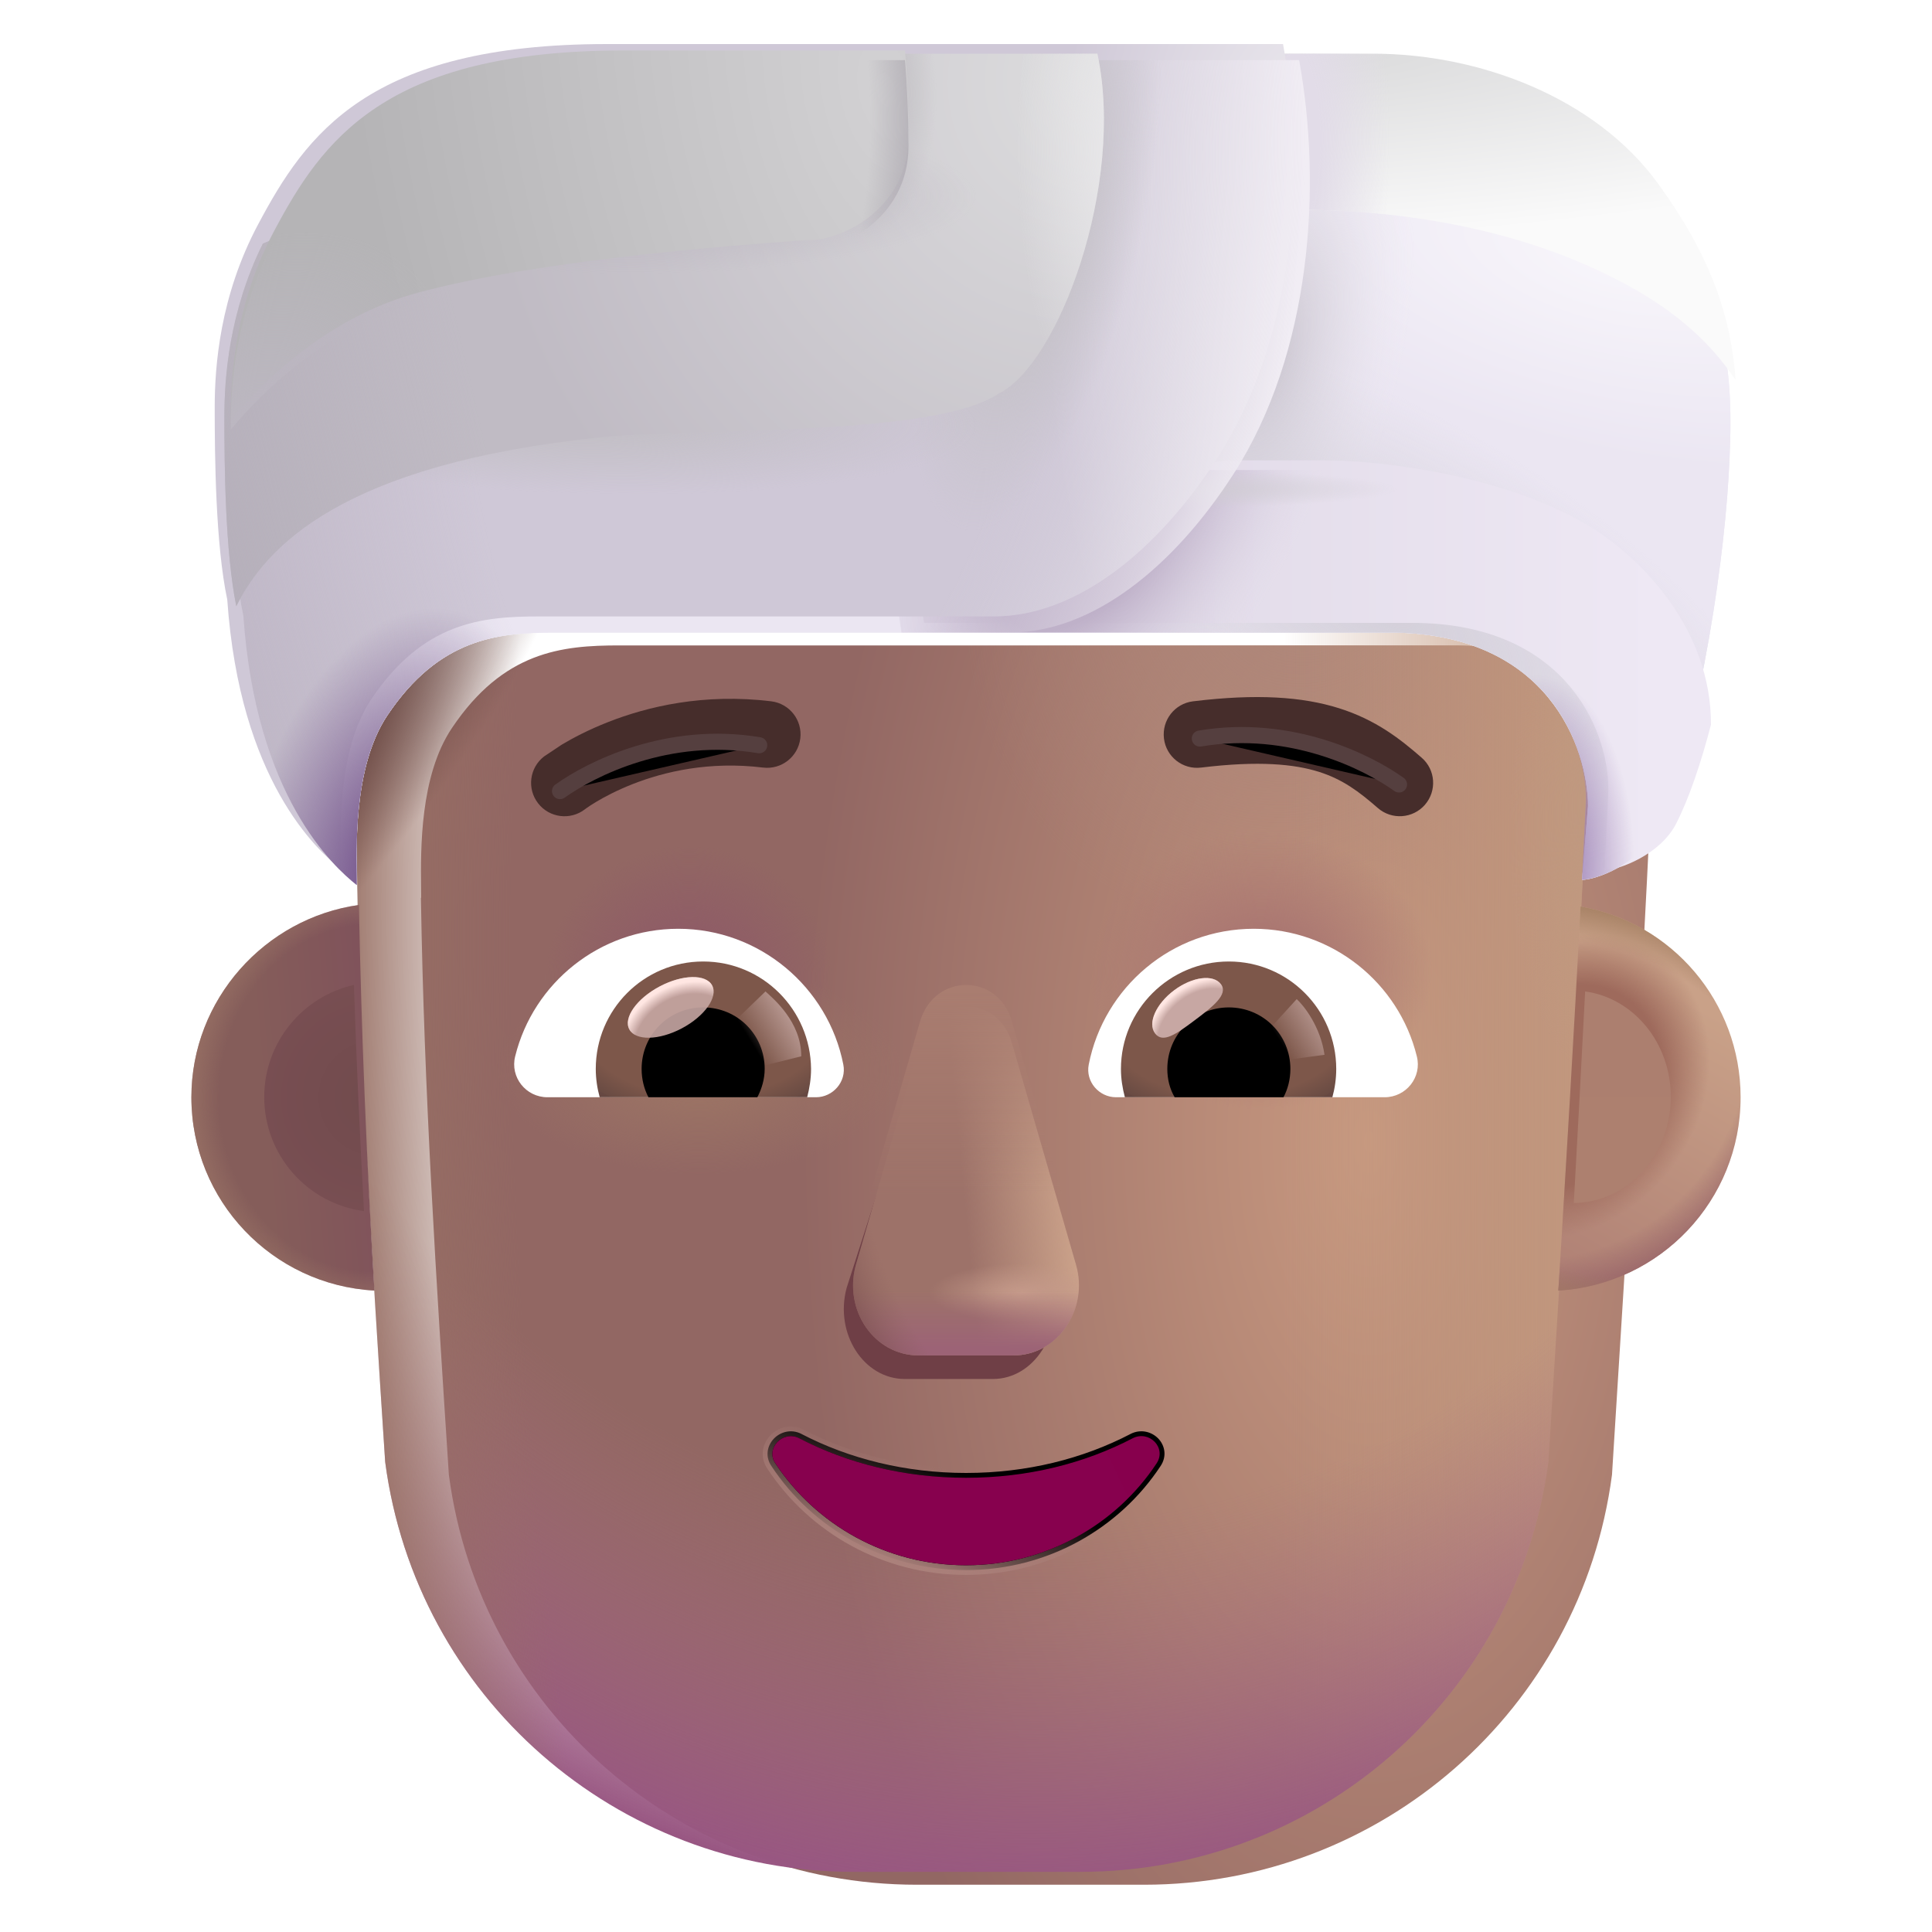 <svg viewBox="1 1 30 30" xmlns="http://www.w3.org/2000/svg">
<g filter="url(#filter0_ii_4002_3102)">
<path d="M6.536 14.739C6.537 14.74 6.54 14.743 6.54 14.743C6.54 14.694 6.54 14.638 6.539 14.577C6.532 13.986 6.519 12.85 7.016 12.107C7.818 10.911 8.727 10.822 9.618 10.822H22.577C24.777 10.822 25.505 12.253 25.636 13.199C25.478 16.575 25.267 19.939 25.055 23.316L25.031 23.701C24.55 27.349 21.443 30.066 17.765 30.066H14.236C10.558 30.066 7.451 27.349 6.97 23.701C6.773 20.691 6.584 17.73 6.536 14.739Z" fill="url(#paint0_radial_4002_3102)"/>
<path d="M6.536 14.739C6.537 14.74 6.54 14.743 6.54 14.743C6.54 14.694 6.54 14.638 6.539 14.577C6.532 13.986 6.519 12.85 7.016 12.107C7.818 10.911 8.727 10.822 9.618 10.822H22.577C24.777 10.822 25.505 12.253 25.636 13.199C25.478 16.575 25.267 19.939 25.055 23.316L25.031 23.701C24.55 27.349 21.443 30.066 17.765 30.066H14.236C10.558 30.066 7.451 27.349 6.97 23.701C6.773 20.691 6.584 17.73 6.536 14.739Z" fill="url(#paint1_radial_4002_3102)"/>
</g>
<path d="M25.592 14.329L25.565 14.661C25.569 14.661 25.572 14.661 25.576 14.661C25.429 17.547 25.248 20.427 25.067 23.316L25.043 23.701C24.562 27.349 21.455 30.066 17.776 30.066H14.248C10.57 30.066 7.463 27.349 6.981 23.701C6.77 20.477 6.568 17.308 6.539 14.099C6.552 13.489 6.632 12.68 7.016 12.107C7.818 10.911 8.727 10.822 9.618 10.822H22.577C24.83 10.822 25.539 12.322 25.644 13.266C25.627 13.62 25.61 13.975 25.592 14.329Z" fill="url(#paint2_linear_4002_3102)"/>
<path d="M25.592 14.329L25.565 14.661C25.569 14.661 25.572 14.661 25.576 14.661C25.429 17.547 25.248 20.427 25.067 23.316L25.043 23.701C24.562 27.349 21.455 30.066 17.776 30.066H14.248C10.57 30.066 7.463 27.349 6.981 23.701C6.77 20.477 6.568 17.308 6.539 14.099C6.552 13.489 6.632 12.68 7.016 12.107C7.818 10.911 8.727 10.822 9.618 10.822H22.577C24.83 10.822 25.539 12.322 25.644 13.266C25.627 13.62 25.61 13.975 25.592 14.329Z" fill="url(#paint3_radial_4002_3102)"/>
<path d="M25.592 14.329L25.565 14.661C25.569 14.661 25.572 14.661 25.576 14.661C25.429 17.547 25.248 20.427 25.067 23.316L25.043 23.701C24.562 27.349 21.455 30.066 17.776 30.066H14.248C10.57 30.066 7.463 27.349 6.981 23.701C6.77 20.477 6.568 17.308 6.539 14.099C6.552 13.489 6.632 12.68 7.016 12.107C7.818 10.911 8.727 10.822 9.618 10.822H22.577C24.83 10.822 25.539 12.322 25.644 13.266C25.627 13.62 25.61 13.975 25.592 14.329Z" fill="url(#paint4_radial_4002_3102)"/>
<path d="M25.592 14.329L25.565 14.661C25.569 14.661 25.572 14.661 25.576 14.661C25.429 17.547 25.248 20.427 25.067 23.316L25.043 23.701C24.562 27.349 21.455 30.066 17.776 30.066H14.248C10.57 30.066 7.463 27.349 6.981 23.701C6.77 20.477 6.568 17.308 6.539 14.099C6.552 13.489 6.632 12.68 7.016 12.107C7.818 10.911 8.727 10.822 9.618 10.822H22.577C24.83 10.822 25.539 12.322 25.644 13.266C25.627 13.62 25.61 13.975 25.592 14.329Z" fill="url(#paint5_radial_4002_3102)"/>
<path d="M25.592 14.329L25.565 14.661C25.569 14.661 25.572 14.661 25.576 14.661C25.429 17.547 25.248 20.427 25.067 23.316L25.043 23.701C24.562 27.349 21.455 30.066 17.776 30.066H14.248C10.57 30.066 7.463 27.349 6.981 23.701C6.77 20.477 6.568 17.308 6.539 14.099C6.552 13.489 6.632 12.68 7.016 12.107C7.818 10.911 8.727 10.822 9.618 10.822H22.577C24.83 10.822 25.539 12.322 25.644 13.266C25.627 13.62 25.61 13.975 25.592 14.329Z" fill="url(#paint6_radial_4002_3102)"/>
<path d="M25.592 14.329L25.565 14.661C25.569 14.661 25.572 14.661 25.576 14.661C25.429 17.547 25.248 20.427 25.067 23.316L25.043 23.701C24.562 27.349 21.455 30.066 17.776 30.066H14.248C10.57 30.066 7.463 27.349 6.981 23.701C6.77 20.477 6.568 17.308 6.539 14.099C6.552 13.489 6.632 12.68 7.016 12.107C7.818 10.911 8.727 10.822 9.618 10.822H22.577C24.83 10.822 25.539 12.322 25.644 13.266C25.627 13.62 25.61 13.975 25.592 14.329Z" fill="url(#paint7_radial_4002_3102)"/>
<path d="M25.592 14.329L25.565 14.661C25.569 14.661 25.572 14.661 25.576 14.661C25.429 17.547 25.248 20.427 25.067 23.316L25.043 23.701C24.562 27.349 21.455 30.066 17.776 30.066H14.248C10.57 30.066 7.463 27.349 6.981 23.701C6.77 20.477 6.568 17.308 6.539 14.099C6.552 13.489 6.632 12.68 7.016 12.107C7.818 10.911 8.727 10.822 9.618 10.822H22.577C24.83 10.822 25.539 12.322 25.644 13.266C25.627 13.62 25.61 13.975 25.592 14.329Z" fill="url(#paint8_radial_4002_3102)"/>
<path d="M25.592 14.329L25.565 14.661C25.569 14.661 25.572 14.661 25.576 14.661C25.429 17.547 25.248 20.427 25.067 23.316L25.043 23.701C24.562 27.349 21.455 30.066 17.776 30.066H14.248C10.57 30.066 7.463 27.349 6.981 23.701C6.77 20.477 6.568 17.308 6.539 14.099C6.552 13.489 6.632 12.68 7.016 12.107C7.818 10.911 8.727 10.822 9.618 10.822H22.577C24.83 10.822 25.539 12.322 25.644 13.266C25.627 13.62 25.61 13.975 25.592 14.329Z" fill="url(#paint9_radial_4002_3102)"/>
<g filter="url(#filter1_f_4002_3102)">
<path d="M15.25 17.564L14.146 21C13.957 21.706 14.41 22.413 15.051 22.413H16.418C17.059 22.413 17.512 21.695 17.323 21L16.399 17.564C16.201 16.803 15.457 16.803 15.25 17.564Z" fill="#6F3F46"/>
</g>
<g filter="url(#filter2_f_4002_3102)">
<path d="M15.285 17.198L14.292 20.634C14.09 21.34 14.576 22.047 15.265 22.047H16.735C17.424 22.047 17.91 21.33 17.708 20.634L16.714 17.198C16.502 16.437 15.508 16.437 15.285 17.198Z" fill="#9D7269"/>
<path d="M15.285 17.198L14.292 20.634C14.09 21.34 14.576 22.047 15.265 22.047H16.735C17.424 22.047 17.91 21.33 17.708 20.634L16.714 17.198C16.502 16.437 15.508 16.437 15.285 17.198Z" fill="url(#paint10_linear_4002_3102)"/>
<path d="M15.285 17.198L14.292 20.634C14.09 21.34 14.576 22.047 15.265 22.047H16.735C17.424 22.047 17.91 21.33 17.708 20.634L16.714 17.198C16.502 16.437 15.508 16.437 15.285 17.198Z" fill="url(#paint11_radial_4002_3102)"/>
<path d="M15.285 17.198L14.292 20.634C14.09 21.34 14.576 22.047 15.265 22.047H16.735C17.424 22.047 17.91 21.33 17.708 20.634L16.714 17.198C16.502 16.437 15.508 16.437 15.285 17.198Z" fill="url(#paint12_linear_4002_3102)"/>
<path d="M15.285 17.198L14.292 20.634C14.09 21.34 14.576 22.047 15.265 22.047H16.735C17.424 22.047 17.91 21.33 17.708 20.634L16.714 17.198C16.502 16.437 15.508 16.437 15.285 17.198Z" fill="url(#paint13_radial_4002_3102)"/>
</g>
<g filter="url(#filter3_f_4002_3102)">
<path d="M15.285 16.865L14.292 20.3C14.09 21.007 14.576 21.714 15.265 21.714H16.735C17.424 21.714 17.91 20.996 17.708 20.3L16.714 16.865C16.502 16.104 15.508 16.104 15.285 16.865Z" fill="url(#paint14_linear_4002_3102)"/>
</g>
<g filter="url(#filter4_f_4002_3102)">
<path d="M13.446 23.267L13.446 23.267L13.445 23.266C13.284 23.184 13.116 23.235 13.015 23.341C12.915 23.447 12.876 23.616 12.979 23.766C13.618 24.734 14.732 25.38 16 25.38C17.268 25.38 18.382 24.734 19.021 23.765C19.124 23.612 19.087 23.443 18.985 23.337C18.883 23.232 18.715 23.185 18.555 23.266L18.555 23.266L18.554 23.267C17.816 23.651 16.946 23.872 16 23.872C15.063 23.872 14.184 23.651 13.446 23.267Z" stroke="url(#paint15_linear_4002_3102)" stroke-width="0.15"/>
</g>
<path d="M16 23.947C15.052 23.947 14.16 23.724 13.411 23.333C13.155 23.203 12.88 23.491 13.041 23.724C13.667 24.672 14.758 25.305 16 25.305C17.242 25.305 18.333 24.672 18.959 23.724C19.12 23.482 18.845 23.203 18.589 23.333C17.84 23.724 16.958 23.947 16 23.947Z" fill="url(#paint16_radial_4002_3102)"/>
<g filter="url(#filter5_i_4002_3102)">
<path d="M22.976 12.966C22.648 12.68 22.268 12.378 21.691 12.197C21.122 12.018 20.41 11.97 19.425 12.09C19.141 12.125 18.939 12.383 18.974 12.668C19.008 12.952 19.267 13.154 19.551 13.119C20.45 13.009 21.001 13.066 21.38 13.185C21.75 13.302 22.001 13.491 22.295 13.747C22.511 13.935 22.838 13.912 23.026 13.697C23.214 13.481 23.192 13.153 22.976 12.966Z" fill="#462D2B"/>
</g>
<g filter="url(#filter6_i_4002_3102)">
<path d="M9.626 12.761C9.794 12.661 10.037 12.532 10.343 12.412C10.955 12.171 11.829 11.962 12.876 12.09C13.16 12.125 13.362 12.383 13.327 12.667C13.292 12.951 13.034 13.153 12.75 13.119C11.912 13.016 11.213 13.183 10.722 13.376C10.477 13.473 10.285 13.575 10.158 13.651C10.095 13.689 10.047 13.72 10.018 13.741C10.003 13.751 9.993 13.758 9.987 13.763L9.982 13.767C9.756 13.941 9.431 13.9 9.256 13.674C9.08 13.448 9.121 13.123 9.347 12.947L9.626 12.761Z" fill="#462D2B"/>
</g>
<path d="M20.468 15.422C21.689 15.422 22.72 16.264 23 17.401C23.084 17.727 22.833 18.038 22.5 18.038H18.33C18.065 18.038 17.853 17.795 17.906 17.53C18.141 16.332 19.195 15.422 20.468 15.422Z" fill="white"/>
<path d="M20.081 15.93C21.006 15.93 21.749 16.681 21.749 17.598C21.749 17.75 21.727 17.901 21.689 18.038H18.467C18.429 17.894 18.406 17.75 18.406 17.598C18.406 16.681 19.157 15.93 20.081 15.93Z" fill="url(#paint17_radial_4002_3102)"/>
<path d="M19.126 17.598C19.126 17.067 19.551 16.643 20.081 16.643C20.612 16.643 21.037 17.067 21.037 17.598C21.037 17.757 20.999 17.909 20.93 18.038H19.24C19.164 17.909 19.126 17.757 19.126 17.598Z" fill="black"/>
<g filter="url(#filter7_f_4002_3102)">
<path d="M19.959 16.283C20.078 16.442 19.829 16.635 19.547 16.846C19.265 17.058 19.055 17.206 18.936 17.047C18.817 16.888 18.95 16.588 19.232 16.377C19.515 16.166 19.84 16.124 19.959 16.283Z" fill="#C7A7A3"/>
<path d="M19.959 16.283C20.078 16.442 19.829 16.635 19.547 16.846C19.265 17.058 19.055 17.206 18.936 17.047C18.817 16.888 18.95 16.588 19.232 16.377C19.515 16.166 19.84 16.124 19.959 16.283Z" fill="url(#paint18_radial_4002_3102)"/>
</g>
<g filter="url(#filter8_f_4002_3102)">
<path d="M21.567 17.379C21.505 16.947 21.253 16.622 21.135 16.514L20.649 17.047L20.868 17.473L21.567 17.379Z" fill="url(#paint19_linear_4002_3102)"/>
</g>
<path d="M11.532 15.422C10.312 15.422 9.281 16.264 9 17.401C8.917 17.727 9.167 18.038 9.5 18.038H13.67C13.935 18.038 14.148 17.795 14.095 17.53C13.86 16.332 12.798 15.422 11.532 15.422Z" fill="white"/>
<path d="M11.919 15.93C10.994 15.93 10.251 16.68 10.251 17.598C10.251 17.749 10.274 17.901 10.312 18.038H13.534C13.571 17.893 13.594 17.749 13.594 17.598C13.587 16.68 12.844 15.93 11.919 15.93Z" fill="url(#paint20_radial_4002_3102)"/>
<path d="M12.874 17.598C12.874 17.067 12.449 16.643 11.918 16.643C11.388 16.643 10.963 17.067 10.963 17.598C10.963 17.757 11.001 17.909 11.069 18.038H12.76C12.828 17.909 12.874 17.757 12.874 17.598Z" fill="black"/>
<g filter="url(#filter9_f_4002_3102)">
<path d="M13.442 17.402C13.442 16.863 13.004 16.504 12.886 16.395L12.347 16.916L12.678 17.592L13.442 17.402Z" fill="url(#paint21_linear_4002_3102)"/>
</g>
<g filter="url(#filter10_f_4002_3102)">
<ellipse cx="11.415" cy="16.643" rx="0.728" ry="0.368" transform="rotate(-27.914 11.415 16.643)" fill="#C7A7A3" fill-opacity="0.9"/>
<ellipse cx="11.415" cy="16.643" rx="0.728" ry="0.368" transform="rotate(-27.914 11.415 16.643)" fill="url(#paint22_radial_4002_3102)"/>
</g>
<path d="M25.198 21.04C25.321 19.051 25.439 17.065 25.543 15.076C26.955 15.323 28.028 16.555 28.028 18.038C28.028 19.639 26.776 20.948 25.198 21.04Z" fill="url(#paint23_linear_4002_3102)"/>
<path d="M25.198 21.04C25.321 19.051 25.439 17.065 25.543 15.076C26.955 15.323 28.028 16.555 28.028 18.038C28.028 19.639 26.776 20.948 25.198 21.04Z" fill="url(#paint24_radial_4002_3102)"/>
<path d="M25.198 21.04C25.321 19.051 25.439 17.065 25.543 15.076C26.955 15.323 28.028 16.555 28.028 18.038C28.028 19.639 26.776 20.948 25.198 21.04Z" fill="url(#paint25_radial_4002_3102)"/>
<path d="M25.198 21.04C25.321 19.051 25.439 17.065 25.543 15.076C26.955 15.323 28.028 16.555 28.028 18.038C28.028 19.639 26.776 20.948 25.198 21.04Z" fill="url(#paint26_radial_4002_3102)"/>
<path d="M6.573 15.052C5.113 15.257 3.972 16.521 3.972 18.038C3.972 19.643 5.23 20.955 6.814 21.04C6.694 19.044 6.612 17.049 6.573 15.052Z" fill="url(#paint27_linear_4002_3102)"/>
<path d="M6.573 15.052C5.113 15.257 3.972 16.521 3.972 18.038C3.972 19.643 5.23 20.955 6.814 21.04C6.694 19.044 6.612 17.049 6.573 15.052Z" fill="url(#paint28_radial_4002_3102)"/>
<g filter="url(#filter11_f_4002_3102)">
<path d="M6.496 16.294C5.699 16.473 5.103 17.185 5.103 18.036C5.103 18.942 5.778 19.691 6.652 19.806C6.588 18.635 6.533 17.466 6.496 16.294Z" fill="url(#paint29_radial_4002_3102)"/>
</g>
<g filter="url(#filter12_f_4002_3102)">
<path d="M25.438 19.68C25.499 18.585 25.558 17.49 25.614 16.395C26.363 16.497 26.944 17.191 26.944 18.031C26.944 18.937 26.271 19.672 25.438 19.68Z" fill="url(#paint30_linear_4002_3102)"/>
</g>
<g filter="url(#filter13_f_4002_3102)">
<path d="M9.696 13.284C10.177 12.94 11.374 12.334 12.789 12.572" stroke="#553F3F" stroke-width="0.25" stroke-linecap="round"/>
</g>
<g filter="url(#filter14_f_4002_3102)">
<path d="M22.724 13.181C22.244 12.836 21.047 12.23 19.631 12.468" stroke="#553F3F" stroke-width="0.25" stroke-linecap="round"/>
</g>
<path d="M4.779 10.562C4.973 13.369 6.176 14.453 6.54 14.743C6.54 14.228 6.467 12.928 7.016 12.107C7.818 10.911 8.727 10.822 9.618 10.822H22.577C25.042 10.822 25.658 12.618 25.658 13.516L25.566 14.662C25.782 14.662 26.432 14.425 26.68 13.934C27.331 12.649 27.749 9.97 27.841 8.406C27.934 6.843 27.872 5.643 26.649 3.955C25.671 2.605 23.855 1.934 22.229 1.934H10.678C6.967 1.934 6 3.341 5.258 4.734C4.664 5.849 4.584 6.935 4.584 7.578C4.584 8.337 4.597 9.706 4.779 10.562Z" fill="url(#paint31_radial_4002_3102)"/>
<path d="M4.779 10.562C4.973 13.369 6.176 14.453 6.54 14.743C6.54 14.228 6.467 12.928 7.016 12.107C7.818 10.911 8.727 10.822 9.618 10.822H22.577C25.042 10.822 25.658 12.618 25.658 13.516L25.566 14.662C25.782 14.662 26.432 14.425 26.68 13.934C27.331 12.649 27.749 9.97 27.841 8.406C27.934 6.843 27.872 5.643 26.649 3.955C25.671 2.605 23.855 1.934 22.229 1.934H10.678C6.967 1.934 6 3.341 5.258 4.734C4.664 5.849 4.584 6.935 4.584 7.578C4.584 8.337 4.597 9.706 4.779 10.562Z" fill="url(#paint32_radial_4002_3102)"/>
<path d="M4.779 10.562C4.973 13.369 6.176 14.453 6.54 14.743C6.54 14.228 6.467 12.928 7.016 12.107C7.818 10.911 8.727 10.822 9.618 10.822H22.577C25.042 10.822 25.658 12.618 25.658 13.516L25.566 14.662C25.782 14.662 26.432 14.425 26.68 13.934C27.331 12.649 27.749 9.97 27.841 8.406C27.934 6.843 27.872 5.643 26.649 3.955C25.671 2.605 23.855 1.934 22.229 1.934H10.678C6.967 1.934 6 3.341 5.258 4.734C4.664 5.849 4.584 6.935 4.584 7.578C4.584 8.337 4.597 9.706 4.779 10.562Z" fill="url(#paint33_radial_4002_3102)"/>
<path d="M4.779 10.562C4.973 13.369 6.176 14.453 6.54 14.743C6.54 14.228 6.467 12.928 7.016 12.107C7.818 10.911 8.727 10.822 9.618 10.822H22.577C25.042 10.822 25.658 12.618 25.658 13.516L25.566 14.662C25.782 14.662 26.432 14.425 26.68 13.934C27.331 12.649 27.749 9.97 27.841 8.406C27.934 6.843 27.872 5.643 26.649 3.955C25.671 2.605 23.855 1.934 22.229 1.934H10.678C6.967 1.934 6 3.341 5.258 4.734C4.664 5.849 4.584 6.935 4.584 7.578C4.584 8.337 4.597 9.706 4.779 10.562Z" fill="url(#paint34_radial_4002_3102)"/>
<path d="M4.779 10.562C4.973 13.369 6.176 14.453 6.54 14.743C6.54 14.228 6.467 12.928 7.016 12.107C7.818 10.911 8.727 10.822 9.618 10.822H22.577C25.042 10.822 25.658 12.618 25.658 13.516L25.566 14.662C25.782 14.662 26.432 14.425 26.68 13.934C27.331 12.649 27.749 9.97 27.841 8.406C27.934 6.843 27.872 5.643 26.649 3.955C25.671 2.605 23.855 1.934 22.229 1.934H10.678C6.967 1.934 6 3.341 5.258 4.734C4.664 5.849 4.584 6.935 4.584 7.578C4.584 8.337 4.597 9.706 4.779 10.562Z" fill="url(#paint35_radial_4002_3102)"/>
<path d="M4.779 10.562C4.973 13.369 6.176 14.453 6.54 14.743C6.54 14.228 6.467 12.928 7.016 12.107C7.818 10.911 8.727 10.822 9.618 10.822H22.577C25.042 10.822 25.658 12.618 25.658 13.516L25.566 14.662C25.782 14.662 26.432 14.425 26.68 13.934C27.331 12.649 27.749 9.97 27.841 8.406C27.934 6.843 27.872 5.643 26.649 3.955C25.671 2.605 23.855 1.934 22.229 1.934H10.678C6.967 1.934 6 3.341 5.258 4.734C4.664 5.849 4.584 6.935 4.584 7.578C4.584 8.337 4.597 9.706 4.779 10.562Z" fill="url(#paint36_radial_4002_3102)"/>
<g filter="url(#filter15_i_4002_3102)">
<path d="M20.645 1.934L20.7 4.361C21.923 4.33 24.262 4.444 26.278 5.588C27.127 6.07 27.567 6.581 27.851 7.002C27.779 6.033 27.485 5.108 26.649 3.955C25.671 2.605 23.855 1.934 22.229 1.934H20.645Z" fill="url(#paint37_radial_4002_3102)"/>
<path d="M20.645 1.934L20.7 4.361C21.923 4.33 24.262 4.444 26.278 5.588C27.127 6.07 27.567 6.581 27.851 7.002C27.779 6.033 27.485 5.108 26.649 3.955C25.671 2.605 23.855 1.934 22.229 1.934H20.645Z" fill="url(#paint38_radial_4002_3102)"/>
</g>
<g filter="url(#filter16_ii_4002_3102)">
<path d="M27.218 12.402C27.223 10.919 26.132 9.795 25.287 9.296C23.947 8.507 22.02 8.293 21.184 8.298H19.697L14.743 9.103L14.998 10.822H22.577C25.042 10.822 25.679 12.614 25.621 13.516L25.565 14.661C25.782 14.661 26.432 14.425 26.68 13.934C26.883 13.533 27.063 12.997 27.218 12.402Z" fill="url(#paint39_linear_4002_3102)"/>
</g>
<path d="M27.218 12.402C27.223 10.919 26.132 9.795 25.287 9.296C23.947 8.507 22.02 8.293 21.184 8.298H19.697L14.743 9.103L14.998 10.822H22.577C25.042 10.822 25.679 12.614 25.621 13.516L25.565 14.661C25.782 14.661 26.432 14.425 26.68 13.934C26.883 13.533 27.063 12.997 27.218 12.402Z" fill="url(#paint40_radial_4002_3102)"/>
<path d="M27.218 12.402C27.223 10.919 26.132 9.795 25.287 9.296C23.947 8.507 22.02 8.293 21.184 8.298H19.697L14.743 9.103L14.998 10.822H22.577C25.042 10.822 25.679 12.614 25.621 13.516L25.565 14.661C25.782 14.661 26.432 14.425 26.68 13.934C26.883 13.533 27.063 12.997 27.218 12.402Z" fill="url(#paint41_radial_4002_3102)"/>
<path d="M27.218 12.402C27.223 10.919 26.132 9.795 25.287 9.296C23.947 8.507 22.02 8.293 21.184 8.298H19.697L14.743 9.103L14.998 10.822H22.577C25.042 10.822 25.679 12.614 25.621 13.516L25.565 14.661C25.782 14.661 26.432 14.425 26.68 13.934C26.883 13.533 27.063 12.997 27.218 12.402Z" fill="url(#paint42_radial_4002_3102)"/>
<g filter="url(#filter17_i_4002_3102)">
<path d="M21.173 1.934C21.53 3.896 21.366 6.475 20.154 8.36C19.232 9.793 17.973 10.822 16.681 10.822H9.618C8.727 10.822 7.818 10.911 7.016 12.107C6.519 12.85 6.532 13.987 6.539 14.577C6.54 14.639 6.54 14.694 6.54 14.743C6.176 14.453 4.973 13.369 4.779 10.562C4.597 9.706 4.584 8.337 4.584 7.578C4.584 6.935 4.664 5.849 5.258 4.734C6 3.341 6.967 1.934 10.678 1.934H21.173Z" fill="url(#paint43_radial_4002_3102)"/>
</g>
<path d="M21.173 1.934C21.53 3.896 21.366 6.475 20.154 8.36C19.232 9.793 17.973 10.822 16.681 10.822H9.618C8.727 10.822 7.818 10.911 7.016 12.107C6.519 12.85 6.532 13.987 6.539 14.577C6.54 14.639 6.54 14.694 6.54 14.743C6.176 14.453 4.973 13.369 4.779 10.562C4.597 9.706 4.584 8.337 4.584 7.578C4.584 6.935 4.664 5.849 5.258 4.734C6 3.341 6.967 1.934 10.678 1.934H21.173Z" fill="url(#paint44_radial_4002_3102)"/>
<path d="M21.173 1.934C21.53 3.896 21.366 6.475 20.154 8.36C19.232 9.793 17.973 10.822 16.681 10.822H9.618C8.727 10.822 7.818 10.911 7.016 12.107C6.519 12.85 6.532 13.987 6.539 14.577C6.54 14.639 6.54 14.694 6.54 14.743C6.176 14.453 4.973 13.369 4.779 10.562C4.597 9.706 4.584 8.337 4.584 7.578C4.584 6.935 4.664 5.849 5.258 4.734C6 3.341 6.967 1.934 10.678 1.934H21.173Z" fill="url(#paint45_radial_4002_3102)"/>
<path d="M21.173 1.934C21.53 3.896 21.366 6.475 20.154 8.36C19.232 9.793 17.973 10.822 16.681 10.822H9.618C8.727 10.822 7.818 10.911 7.016 12.107C6.519 12.85 6.532 13.987 6.539 14.577C6.54 14.639 6.54 14.694 6.54 14.743C6.176 14.453 4.973 13.369 4.779 10.562C4.597 9.706 4.584 8.337 4.584 7.578C4.584 6.935 4.664 5.849 5.258 4.734C6 3.341 6.967 1.934 10.678 1.934H21.173Z" fill="url(#paint46_radial_4002_3102)"/>
<path d="M21.173 1.934C21.53 3.896 21.366 6.475 20.154 8.36C19.232 9.793 17.973 10.822 16.681 10.822H9.618C8.727 10.822 7.818 10.911 7.016 12.107C6.519 12.85 6.532 13.987 6.539 14.577C6.54 14.639 6.54 14.694 6.54 14.743C6.176 14.453 4.973 13.369 4.779 10.562C4.597 9.706 4.584 8.337 4.584 7.578C4.584 6.935 4.664 5.849 5.258 4.734C6 3.341 6.967 1.934 10.678 1.934H21.173Z" fill="url(#paint47_radial_4002_3102)"/>
<path d="M21.173 1.934C21.53 3.896 21.366 6.475 20.154 8.36C19.232 9.793 17.973 10.822 16.681 10.822H9.618C8.727 10.822 7.818 10.911 7.016 12.107C6.519 12.85 6.532 13.987 6.539 14.577C6.54 14.639 6.54 14.694 6.54 14.743C6.176 14.453 4.973 13.369 4.779 10.562C4.597 9.706 4.584 8.337 4.584 7.578C4.584 6.935 4.664 5.849 5.258 4.734C6 3.341 6.967 1.934 10.678 1.934H21.173Z" fill="url(#paint48_radial_4002_3102)"/>
<g filter="url(#filter18_i_4002_3102)">
<path d="M4.769 10.513C5.226 9.601 6.383 8.307 10.446 7.888C10.852 7.846 11.45 7.828 12.119 7.808C13.784 7.758 15.894 7.695 16.601 7.214C17.534 6.769 18.573 3.969 18.14 1.934H12.171L5.181 4.883C4.657 5.945 4.584 6.964 4.584 7.578C4.584 8.322 4.596 9.654 4.769 10.513Z" fill="url(#paint49_radial_4002_3102)"/>
<path d="M4.769 10.513C5.226 9.601 6.383 8.307 10.446 7.888C10.852 7.846 11.45 7.828 12.119 7.808C13.784 7.758 15.894 7.695 16.601 7.214C17.534 6.769 18.573 3.969 18.14 1.934H12.171L5.181 4.883C4.657 5.945 4.584 6.964 4.584 7.578C4.584 8.322 4.596 9.654 4.769 10.513Z" fill="url(#paint50_radial_4002_3102)"/>
<path d="M4.769 10.513C5.226 9.601 6.383 8.307 10.446 7.888C10.852 7.846 11.45 7.828 12.119 7.808C13.784 7.758 15.894 7.695 16.601 7.214C17.534 6.769 18.573 3.969 18.14 1.934H12.171L5.181 4.883C4.657 5.945 4.584 6.964 4.584 7.578C4.584 8.322 4.596 9.654 4.769 10.513Z" fill="url(#paint51_linear_4002_3102)"/>
<path d="M4.769 10.513C5.226 9.601 6.383 8.307 10.446 7.888C10.852 7.846 11.45 7.828 12.119 7.808C13.784 7.758 15.894 7.695 16.601 7.214C17.534 6.769 18.573 3.969 18.14 1.934H12.171L5.181 4.883C4.657 5.945 4.584 6.964 4.584 7.578C4.584 8.322 4.596 9.654 4.769 10.513Z" fill="url(#paint52_radial_4002_3102)"/>
<path d="M4.769 10.513C5.226 9.601 6.383 8.307 10.446 7.888C10.852 7.846 11.45 7.828 12.119 7.808C13.784 7.758 15.894 7.695 16.601 7.214C17.534 6.769 18.573 3.969 18.14 1.934H12.171L5.181 4.883C4.657 5.945 4.584 6.964 4.584 7.578C4.584 8.322 4.596 9.654 4.769 10.513Z" fill="url(#paint53_radial_4002_3102)"/>
</g>
<g filter="url(#filter19_ii_4002_3102)">
<path d="M4.584 7.67C5.142 7.001 6.148 6.058 7.481 5.697C9.36 5.188 12.317 4.964 13.55 4.876C13.999 4.902 15.107 4.435 15.107 3.266C15.107 2.833 15.09 2.377 15.053 1.934H10.678C6.967 1.934 6 3.341 5.258 4.734C4.664 5.849 4.584 6.935 4.584 7.578C4.584 7.608 4.584 7.639 4.584 7.67Z" fill="url(#paint54_radial_4002_3102)"/>
</g>
<path d="M4.584 7.67C5.142 7.001 6.148 6.058 7.481 5.697C9.36 5.188 12.317 4.964 13.55 4.876C13.999 4.902 15.107 4.435 15.107 3.266C15.107 2.833 15.09 2.377 15.053 1.934H10.678C6.967 1.934 6 3.341 5.258 4.734C4.664 5.849 4.584 6.935 4.584 7.578C4.584 7.608 4.584 7.639 4.584 7.67Z" fill="url(#paint55_radial_4002_3102)"/>
<path d="M4.584 7.67C5.142 7.001 6.148 6.058 7.481 5.697C9.36 5.188 12.317 4.964 13.55 4.876C13.999 4.902 15.107 4.435 15.107 3.266C15.107 2.833 15.09 2.377 15.053 1.934H10.678C6.967 1.934 6 3.341 5.258 4.734C4.664 5.849 4.584 6.935 4.584 7.578C4.584 7.608 4.584 7.639 4.584 7.67Z" fill="url(#paint56_radial_4002_3102)"/>
<defs>
<filter id="filter0_ii_4002_3102" x="6.536" y="10.822" width="20.1" height="19.444" filterUnits="userSpaceOnUse" color-interpolation-filters="sRGB">
<feFlood flood-opacity="0" result="BackgroundImageFix"/>
<feBlend mode="normal" in="SourceGraphic" in2="BackgroundImageFix" result="shape"/>
<feColorMatrix in="SourceAlpha" type="matrix" values="0 0 0 0 0 0 0 0 0 0 0 0 0 0 0 0 0 0 127 0" result="hardAlpha"/>
<feOffset dx="1"/>
<feGaussianBlur stdDeviation="0.7"/>
<feComposite in2="hardAlpha" operator="arithmetic" k2="-1" k3="1"/>
<feColorMatrix type="matrix" values="0 0 0 0 0.584 0 0 0 0 0.427 0 0 0 0 0.376 0 0 0 1 0"/>
<feBlend mode="normal" in2="shape" result="effect1_innerShadow_4002_3102"/>
<feColorMatrix in="SourceAlpha" type="matrix" values="0 0 0 0 0 0 0 0 0 0 0 0 0 0 0 0 0 0 127 0" result="hardAlpha"/>
<feOffset dy="0.2"/>
<feGaussianBlur stdDeviation="0.2"/>
<feComposite in2="hardAlpha" operator="arithmetic" k2="-1" k3="1"/>
<feColorMatrix type="matrix" values="0 0 0 0 0.42 0 0 0 0 0.251 0 0 0 0 0.263 0 0 0 1 0"/>
<feBlend mode="normal" in2="effect1_innerShadow_4002_3102" result="effect2_innerShadow_4002_3102"/>
</filter>
<filter id="filter1_f_4002_3102" x="13.102" y="15.993" width="5.264" height="7.419" filterUnits="userSpaceOnUse" color-interpolation-filters="sRGB">
<feFlood flood-opacity="0" result="BackgroundImageFix"/>
<feBlend mode="normal" in="SourceGraphic" in2="BackgroundImageFix" result="shape"/>
<feGaussianBlur stdDeviation="0.5" result="effect1_foregroundBlur_4002_3102"/>
</filter>
<filter id="filter2_f_4002_3102" x="14.046" y="16.428" width="3.908" height="5.819" filterUnits="userSpaceOnUse" color-interpolation-filters="sRGB">
<feFlood flood-opacity="0" result="BackgroundImageFix"/>
<feBlend mode="normal" in="SourceGraphic" in2="BackgroundImageFix" result="shape"/>
<feGaussianBlur stdDeviation="0.1" result="effect1_foregroundBlur_4002_3102"/>
</filter>
<filter id="filter3_f_4002_3102" x="14.046" y="16.094" width="3.908" height="5.819" filterUnits="userSpaceOnUse" color-interpolation-filters="sRGB">
<feFlood flood-opacity="0" result="BackgroundImageFix"/>
<feBlend mode="normal" in="SourceGraphic" in2="BackgroundImageFix" result="shape"/>
<feGaussianBlur stdDeviation="0.1" result="effect1_foregroundBlur_4002_3102"/>
</filter>
<filter id="filter4_f_4002_3102" x="12.743" y="23.05" width="6.514" height="2.505" filterUnits="userSpaceOnUse" color-interpolation-filters="sRGB">
<feFlood flood-opacity="0" result="BackgroundImageFix"/>
<feBlend mode="normal" in="SourceGraphic" in2="BackgroundImageFix" result="shape"/>
<feGaussianBlur stdDeviation="0.05" result="effect1_foregroundBlur_4002_3102"/>
</filter>
<filter id="filter5_i_4002_3102" x="18.97" y="11.824" width="4.284" height="2.051" filterUnits="userSpaceOnUse" color-interpolation-filters="sRGB">
<feFlood flood-opacity="0" result="BackgroundImageFix"/>
<feBlend mode="normal" in="SourceGraphic" in2="BackgroundImageFix" result="shape"/>
<feColorMatrix in="SourceAlpha" type="matrix" values="0 0 0 0 0 0 0 0 0 0 0 0 0 0 0 0 0 0 127 0" result="hardAlpha"/>
<feOffset dx="0.1" dy="-0.2"/>
<feGaussianBlur stdDeviation="0.125"/>
<feComposite in2="hardAlpha" operator="arithmetic" k2="-1" k3="1"/>
<feColorMatrix type="matrix" values="0 0 0 0 0.243 0 0 0 0 0.122 0 0 0 0 0.2 0 0 0 1 0"/>
<feBlend mode="normal" in2="shape" result="effect1_innerShadow_4002_3102"/>
</filter>
<filter id="filter6_i_4002_3102" x="9.147" y="11.851" width="4.284" height="2.023" filterUnits="userSpaceOnUse" color-interpolation-filters="sRGB">
<feFlood flood-opacity="0" result="BackgroundImageFix"/>
<feBlend mode="normal" in="SourceGraphic" in2="BackgroundImageFix" result="shape"/>
<feColorMatrix in="SourceAlpha" type="matrix" values="0 0 0 0 0 0 0 0 0 0 0 0 0 0 0 0 0 0 127 0" result="hardAlpha"/>
<feOffset dx="0.1" dy="-0.2"/>
<feGaussianBlur stdDeviation="0.125"/>
<feComposite in2="hardAlpha" operator="arithmetic" k2="-1" k3="1"/>
<feColorMatrix type="matrix" values="0 0 0 0 0.243 0 0 0 0 0.122 0 0 0 0 0.2 0 0 0 1 0"/>
<feBlend mode="normal" in2="shape" result="effect1_innerShadow_4002_3102"/>
</filter>
<filter id="filter7_f_4002_3102" x="18.793" y="16.087" width="1.297" height="1.127" filterUnits="userSpaceOnUse" color-interpolation-filters="sRGB">
<feFlood flood-opacity="0" result="BackgroundImageFix"/>
<feBlend mode="normal" in="SourceGraphic" in2="BackgroundImageFix" result="shape"/>
<feGaussianBlur stdDeviation="0.05" result="effect1_foregroundBlur_4002_3102"/>
</filter>
<filter id="filter8_f_4002_3102" x="20.449" y="16.314" width="1.318" height="1.359" filterUnits="userSpaceOnUse" color-interpolation-filters="sRGB">
<feFlood flood-opacity="0" result="BackgroundImageFix"/>
<feBlend mode="normal" in="SourceGraphic" in2="BackgroundImageFix" result="shape"/>
<feGaussianBlur stdDeviation="0.1" result="effect1_foregroundBlur_4002_3102"/>
</filter>
<filter id="filter9_f_4002_3102" x="12.147" y="16.195" width="1.496" height="1.596" filterUnits="userSpaceOnUse" color-interpolation-filters="sRGB">
<feFlood flood-opacity="0" result="BackgroundImageFix"/>
<feBlend mode="normal" in="SourceGraphic" in2="BackgroundImageFix" result="shape"/>
<feGaussianBlur stdDeviation="0.1" result="effect1_foregroundBlur_4002_3102"/>
</filter>
<filter id="filter10_f_4002_3102" x="10.649" y="16.071" width="1.533" height="1.143" filterUnits="userSpaceOnUse" color-interpolation-filters="sRGB">
<feFlood flood-opacity="0" result="BackgroundImageFix"/>
<feBlend mode="normal" in="SourceGraphic" in2="BackgroundImageFix" result="shape"/>
<feGaussianBlur stdDeviation="0.05" result="effect1_foregroundBlur_4002_3102"/>
</filter>
<filter id="filter11_f_4002_3102" x="4.853" y="16.044" width="2.049" height="4.012" filterUnits="userSpaceOnUse" color-interpolation-filters="sRGB">
<feFlood flood-opacity="0" result="BackgroundImageFix"/>
<feBlend mode="normal" in="SourceGraphic" in2="BackgroundImageFix" result="shape"/>
<feGaussianBlur stdDeviation="0.125" result="effect1_foregroundBlur_4002_3102"/>
</filter>
<filter id="filter12_f_4002_3102" x="24.938" y="15.895" width="2.506" height="4.285" filterUnits="userSpaceOnUse" color-interpolation-filters="sRGB">
<feFlood flood-opacity="0" result="BackgroundImageFix"/>
<feBlend mode="normal" in="SourceGraphic" in2="BackgroundImageFix" result="shape"/>
<feGaussianBlur stdDeviation="0.25" result="effect1_foregroundBlur_4002_3102"/>
</filter>
<filter id="filter13_f_4002_3102" x="9.321" y="12.143" width="3.843" height="1.517" filterUnits="userSpaceOnUse" color-interpolation-filters="sRGB">
<feFlood flood-opacity="0" result="BackgroundImageFix"/>
<feBlend mode="normal" in="SourceGraphic" in2="BackgroundImageFix" result="shape"/>
<feGaussianBlur stdDeviation="0.125" result="effect1_foregroundBlur_4002_3102"/>
</filter>
<filter id="filter14_f_4002_3102" x="19.256" y="12.039" width="3.843" height="1.517" filterUnits="userSpaceOnUse" color-interpolation-filters="sRGB">
<feFlood flood-opacity="0" result="BackgroundImageFix"/>
<feBlend mode="normal" in="SourceGraphic" in2="BackgroundImageFix" result="shape"/>
<feGaussianBlur stdDeviation="0.125" result="effect1_foregroundBlur_4002_3102"/>
</filter>
<filter id="filter15_i_4002_3102" x="20.645" y="1.834" width="7.307" height="5.168" filterUnits="userSpaceOnUse" color-interpolation-filters="sRGB">
<feFlood flood-opacity="0" result="BackgroundImageFix"/>
<feBlend mode="normal" in="SourceGraphic" in2="BackgroundImageFix" result="shape"/>
<feColorMatrix in="SourceAlpha" type="matrix" values="0 0 0 0 0 0 0 0 0 0 0 0 0 0 0 0 0 0 127 0" result="hardAlpha"/>
<feOffset dx="0.1" dy="-0.1"/>
<feGaussianBlur stdDeviation="0.15"/>
<feComposite in2="hardAlpha" operator="arithmetic" k2="-1" k3="1"/>
<feColorMatrix type="matrix" values="0 0 0 0 0.843 0 0 0 0 0.8 0 0 0 0 0.89 0 0 0 1 0"/>
<feBlend mode="normal" in2="shape" result="effect1_innerShadow_4002_3102"/>
</filter>
<filter id="filter16_ii_4002_3102" x="14.693" y="8.048" width="12.925" height="6.714" filterUnits="userSpaceOnUse" color-interpolation-filters="sRGB">
<feFlood flood-opacity="0" result="BackgroundImageFix"/>
<feBlend mode="normal" in="SourceGraphic" in2="BackgroundImageFix" result="shape"/>
<feColorMatrix in="SourceAlpha" type="matrix" values="0 0 0 0 0 0 0 0 0 0 0 0 0 0 0 0 0 0 127 0" result="hardAlpha"/>
<feOffset dx="-0.05" dy="0.1"/>
<feGaussianBlur stdDeviation="0.125"/>
<feComposite in2="hardAlpha" operator="arithmetic" k2="-1" k3="1"/>
<feColorMatrix type="matrix" values="0 0 0 0 1 0 0 0 0 0.992 0 0 0 0 1 0 0 0 1 0"/>
<feBlend mode="normal" in2="shape" result="effect1_innerShadow_4002_3102"/>
<feColorMatrix in="SourceAlpha" type="matrix" values="0 0 0 0 0 0 0 0 0 0 0 0 0 0 0 0 0 0 127 0" result="hardAlpha"/>
<feOffset dx="0.4" dy="-0.25"/>
<feGaussianBlur stdDeviation="0.325"/>
<feComposite in2="hardAlpha" operator="arithmetic" k2="-1" k3="1"/>
<feColorMatrix type="matrix" values="0 0 0 0 0.671 0 0 0 0 0.561 0 0 0 0 0.757 0 0 0 1 0"/>
<feBlend mode="normal" in2="effect1_innerShadow_4002_3102" result="effect2_innerShadow_4002_3102"/>
</filter>
<filter id="filter17_i_4002_3102" x="4.334" y="1.684" width="17.006" height="13.059" filterUnits="userSpaceOnUse" color-interpolation-filters="sRGB">
<feFlood flood-opacity="0" result="BackgroundImageFix"/>
<feBlend mode="normal" in="SourceGraphic" in2="BackgroundImageFix" result="shape"/>
<feColorMatrix in="SourceAlpha" type="matrix" values="0 0 0 0 0 0 0 0 0 0 0 0 0 0 0 0 0 0 127 0" result="hardAlpha"/>
<feOffset dx="-0.25" dy="-0.25"/>
<feGaussianBlur stdDeviation="0.3"/>
<feComposite in2="hardAlpha" operator="arithmetic" k2="-1" k3="1"/>
<feColorMatrix type="matrix" values="0 0 0 0 0.604 0 0 0 0 0.451 0 0 0 0 0.722 0 0 0 1 0"/>
<feBlend mode="normal" in2="shape" result="effect1_innerShadow_4002_3102"/>
</filter>
<filter id="filter18_i_4002_3102" x="4.484" y="1.834" width="13.757" height="8.679" filterUnits="userSpaceOnUse" color-interpolation-filters="sRGB">
<feFlood flood-opacity="0" result="BackgroundImageFix"/>
<feBlend mode="normal" in="SourceGraphic" in2="BackgroundImageFix" result="shape"/>
<feColorMatrix in="SourceAlpha" type="matrix" values="0 0 0 0 0 0 0 0 0 0 0 0 0 0 0 0 0 0 127 0" result="hardAlpha"/>
<feOffset dx="-0.1" dy="-0.1"/>
<feGaussianBlur stdDeviation="0.15"/>
<feComposite in2="hardAlpha" operator="arithmetic" k2="-1" k3="1"/>
<feColorMatrix type="matrix" values="0 0 0 0 0.612 0 0 0 0 0.588 0 0 0 0 0.635 0 0 0 1 0"/>
<feBlend mode="normal" in2="shape" result="effect1_innerShadow_4002_3102"/>
</filter>
<filter id="filter19_ii_4002_3102" x="4.584" y="1.734" width="10.523" height="5.986" filterUnits="userSpaceOnUse" color-interpolation-filters="sRGB">
<feFlood flood-opacity="0" result="BackgroundImageFix"/>
<feBlend mode="normal" in="SourceGraphic" in2="BackgroundImageFix" result="shape"/>
<feColorMatrix in="SourceAlpha" type="matrix" values="0 0 0 0 0 0 0 0 0 0 0 0 0 0 0 0 0 0 127 0" result="hardAlpha"/>
<feOffset dy="-0.2"/>
<feGaussianBlur stdDeviation="0.2"/>
<feComposite in2="hardAlpha" operator="arithmetic" k2="-1" k3="1"/>
<feColorMatrix type="matrix" values="0 0 0 0 0.686 0 0 0 0 0.62 0 0 0 0 0.753 0 0 0 1 0"/>
<feBlend mode="normal" in2="shape" result="effect1_innerShadow_4002_3102"/>
<feColorMatrix in="SourceAlpha" type="matrix" values="0 0 0 0 0 0 0 0 0 0 0 0 0 0 0 0 0 0 127 0" result="hardAlpha"/>
<feOffset dy="0.05"/>
<feGaussianBlur stdDeviation="0.15"/>
<feComposite in2="hardAlpha" operator="arithmetic" k2="-1" k3="1"/>
<feColorMatrix type="matrix" values="0 0 0 0 0.706 0 0 0 0 0.702 0 0 0 0 0.706 0 0 0 1 0"/>
<feBlend mode="normal" in2="effect1_innerShadow_4002_3102" result="effect2_innerShadow_4002_3102"/>
</filter>
<radialGradient id="paint0_radial_4002_3102" cx="0" cy="0" r="1" gradientUnits="userSpaceOnUse" gradientTransform="translate(21.244 18.534) rotate(-180) scale(8.799 17.466)">
<stop stop-color="#C89980"/>
<stop offset="1" stop-color="#926763"/>
</radialGradient>
<radialGradient id="paint1_radial_4002_3102" cx="0" cy="0" r="1" gradientUnits="userSpaceOnUse" gradientTransform="translate(20.532 9.229) rotate(121.178) scale(6.297 5.2)">
<stop offset="0.078" stop-color="#AF887B"/>
<stop offset="1" stop-color="#AF887B" stop-opacity="0"/>
</radialGradient>
<linearGradient id="paint2_linear_4002_3102" x1="25.649" y1="21.683" x2="20.92" y2="21.683" gradientUnits="userSpaceOnUse">
<stop stop-color="#C2987E"/>
<stop offset="1" stop-color="#C2987E" stop-opacity="0"/>
</linearGradient>
<radialGradient id="paint3_radial_4002_3102" cx="0" cy="0" r="1" gradientUnits="userSpaceOnUse" gradientTransform="translate(17.05 9.568) rotate(90) scale(21.131 18.767)">
<stop offset="0.713" stop-color="#A86F7E" stop-opacity="0"/>
<stop offset="0.988" stop-color="#985682"/>
</radialGradient>
<radialGradient id="paint4_radial_4002_3102" cx="0" cy="0" r="1" gradientUnits="userSpaceOnUse" gradientTransform="translate(20.581 16.08) rotate(-90) scale(2.146 2.658)">
<stop offset="0.325" stop-color="#AB7872"/>
<stop offset="1" stop-color="#AB7872" stop-opacity="0"/>
</radialGradient>
<radialGradient id="paint5_radial_4002_3102" cx="0" cy="0" r="1" gradientUnits="userSpaceOnUse" gradientTransform="translate(11.703 16.167) rotate(-89.794) scale(2.045 2.227)">
<stop offset="0.378" stop-color="#8F5D66"/>
<stop offset="1" stop-color="#8F5D66" stop-opacity="0"/>
</radialGradient>
<radialGradient id="paint6_radial_4002_3102" cx="0" cy="0" r="1" gradientUnits="userSpaceOnUse" gradientTransform="translate(22.424 20.38) rotate(176.39) scale(15.92 40.638)">
<stop offset="0.836" stop-color="#987064" stop-opacity="0"/>
<stop offset="1" stop-color="#987064"/>
</radialGradient>
<radialGradient id="paint7_radial_4002_3102" cx="0" cy="0" r="1" gradientUnits="userSpaceOnUse" gradientTransform="translate(2.278 15.005) rotate(-43.694) scale(10.175 3.005)">
<stop offset="0.539" stop-color="#63413D"/>
<stop offset="1" stop-color="#63413D" stop-opacity="0"/>
</radialGradient>
<radialGradient id="paint8_radial_4002_3102" cx="0" cy="0" r="1" gradientUnits="userSpaceOnUse" gradientTransform="translate(26.374 13.082) rotate(95.372) scale(4.688 1.875)">
<stop offset="0.245" stop-color="#BF9980"/>
<stop offset="1" stop-color="#BF9980" stop-opacity="0"/>
</radialGradient>
<radialGradient id="paint9_radial_4002_3102" cx="0" cy="0" r="1" gradientUnits="userSpaceOnUse" gradientTransform="translate(11.861 17.608) rotate(90) scale(1.629 3.129)">
<stop stop-color="#9E7765"/>
<stop offset="1" stop-color="#9E7765" stop-opacity="0"/>
</radialGradient>
<linearGradient id="paint10_linear_4002_3102" x1="17.754" y1="19.693" x2="16" y2="19.86" gradientUnits="userSpaceOnUse">
<stop stop-color="#CEA58C"/>
<stop offset="1" stop-color="#CEA58C" stop-opacity="0"/>
</linearGradient>
<radialGradient id="paint11_radial_4002_3102" cx="0" cy="0" r="1" gradientUnits="userSpaceOnUse" gradientTransform="translate(16.871 21.077) rotate(90) scale(0.456 1.434)">
<stop stop-color="#C59A8A"/>
<stop offset="1" stop-color="#C59A8A" stop-opacity="0"/>
</radialGradient>
<linearGradient id="paint12_linear_4002_3102" x1="16" y1="21.924" x2="16" y2="21.055" gradientUnits="userSpaceOnUse">
<stop stop-color="#9C6376"/>
<stop offset="1" stop-color="#9C6376" stop-opacity="0"/>
</linearGradient>
<radialGradient id="paint13_radial_4002_3102" cx="0" cy="0" r="1" gradientUnits="userSpaceOnUse" gradientTransform="translate(17.088 20.012) rotate(156.092) scale(3.459 5.559)">
<stop offset="0.702" stop-color="#8A5F5C" stop-opacity="0"/>
<stop offset="1" stop-color="#744A4A"/>
<stop offset="1" stop-color="#8A5F5C"/>
</radialGradient>
<linearGradient id="paint14_linear_4002_3102" x1="16" y1="16.294" x2="16" y2="19.547" gradientUnits="userSpaceOnUse">
<stop stop-color="#A97D70"/>
<stop offset="1" stop-color="#A97D70" stop-opacity="0"/>
</linearGradient>
<linearGradient id="paint15_linear_4002_3102" x1="13.754" y1="24.86" x2="14.349" y2="23.3" gradientUnits="userSpaceOnUse">
<stop stop-color="#AB817B"/>
<stop offset="1" stop-color="#AB817B" stop-opacity="0"/>
</linearGradient>
<radialGradient id="paint16_radial_4002_3102" cx="0" cy="0" r="1" gradientUnits="userSpaceOnUse" gradientTransform="translate(15.082 25.305) rotate(-26.18) scale(4.544 18.281)">
<stop offset="0.562" stop-color="#87014E"/>
<stop offset="1" stop-color="#87004D"/>
</radialGradient>
<radialGradient id="paint17_radial_4002_3102" cx="0" cy="0" r="1" gradientUnits="userSpaceOnUse" gradientTransform="translate(20.078 16.822) rotate(90) scale(1.516 2.412)">
<stop offset="0.802" stop-color="#7D574A"/>
<stop offset="1" stop-color="#694B43"/>
<stop offset="1" stop-color="#804D49"/>
<stop offset="1" stop-color="#664842"/>
</radialGradient>
<radialGradient id="paint18_radial_4002_3102" cx="0" cy="0" r="1" gradientUnits="userSpaceOnUse" gradientTransform="translate(19.651 16.979) rotate(-127.812) scale(0.707 0.973)">
<stop offset="0.766" stop-color="#FFE6E2" stop-opacity="0"/>
<stop offset="0.966" stop-color="#FFE6E2"/>
</radialGradient>
<linearGradient id="paint19_linear_4002_3102" x1="21.531" y1="16.923" x2="20.945" y2="17.284" gradientUnits="userSpaceOnUse">
<stop stop-color="#B4948D"/>
<stop offset="1" stop-color="#B4948D" stop-opacity="0"/>
</linearGradient>
<radialGradient id="paint20_radial_4002_3102" cx="0" cy="0" r="1" gradientUnits="userSpaceOnUse" gradientTransform="translate(11.922 16.821) rotate(90) scale(1.516 2.412)">
<stop offset="0.802" stop-color="#7D574A"/>
<stop offset="1" stop-color="#694B43"/>
<stop offset="1" stop-color="#804D49"/>
<stop offset="1" stop-color="#664842"/>
</radialGradient>
<linearGradient id="paint21_linear_4002_3102" x1="13.312" y1="16.922" x2="12.726" y2="17.284" gradientUnits="userSpaceOnUse">
<stop stop-color="#B4948D"/>
<stop offset="1" stop-color="#B4948D" stop-opacity="0"/>
</linearGradient>
<radialGradient id="paint22_radial_4002_3102" cx="0" cy="0" r="1" gradientUnits="userSpaceOnUse" gradientTransform="translate(11.387 17.231) rotate(-90.897) scale(0.923 1.11)">
<stop offset="0.766" stop-color="#FFE6E2" stop-opacity="0"/>
<stop offset="0.966" stop-color="#FFE6E2"/>
</radialGradient>
<linearGradient id="paint23_linear_4002_3102" x1="28.028" y1="16.973" x2="25.773" y2="21.04" gradientUnits="userSpaceOnUse">
<stop stop-color="#C9A188"/>
<stop offset="1" stop-color="#B08175"/>
</linearGradient>
<radialGradient id="paint24_radial_4002_3102" cx="0" cy="0" r="1" gradientUnits="userSpaceOnUse" gradientTransform="translate(24.629 16.848) rotate(74.347) scale(4.354 4.154)">
<stop offset="0.856" stop-color="#9A676A" stop-opacity="0"/>
<stop offset="1" stop-color="#9A676A"/>
</radialGradient>
<radialGradient id="paint25_radial_4002_3102" cx="0" cy="0" r="1" gradientUnits="userSpaceOnUse" gradientTransform="translate(25.303 17.866) rotate(-53.92) scale(2.5 2.095)">
<stop offset="0.664" stop-color="#9E6A5C"/>
<stop offset="1" stop-color="#9E6A5C" stop-opacity="0"/>
</radialGradient>
<radialGradient id="paint26_radial_4002_3102" cx="0" cy="0" r="1" gradientUnits="userSpaceOnUse" gradientTransform="translate(25.516 18.188) rotate(-69.263) scale(3.098 4.139)">
<stop offset="0.803" stop-color="#A47F62" stop-opacity="0"/>
<stop offset="1" stop-color="#A47F62"/>
</radialGradient>
<linearGradient id="paint27_linear_4002_3102" x1="5.068" y1="18.288" x2="7.793" y2="18.05" gradientUnits="userSpaceOnUse">
<stop stop-color="#855D5A"/>
<stop offset="1" stop-color="#7D4D5B"/>
</linearGradient>
<radialGradient id="paint28_radial_4002_3102" cx="0" cy="0" r="1" gradientUnits="userSpaceOnUse" gradientTransform="translate(6.814 18.046) rotate(-180) scale(3.099 3.46)">
<stop offset="0.778" stop-color="#9D7667" stop-opacity="0"/>
<stop offset="1" stop-color="#9D7667"/>
</radialGradient>
<radialGradient id="paint29_radial_4002_3102" cx="0" cy="0" r="1" gradientUnits="userSpaceOnUse" gradientTransform="translate(6.816 18.05) rotate(170.26) scale(1.738 1.782)">
<stop stop-color="#714B4D"/>
<stop offset="1" stop-color="#784E52"/>
</radialGradient>
<linearGradient id="paint30_linear_4002_3102" x1="26.191" y1="16.395" x2="26.191" y2="19.68" gradientUnits="userSpaceOnUse">
<stop stop-color="#AC7F6F"/>
<stop offset="1" stop-color="#AD806F"/>
</linearGradient>
<radialGradient id="paint31_radial_4002_3102" cx="0" cy="0" r="1" gradientUnits="userSpaceOnUse" gradientTransform="translate(26.108 4.961) rotate(102.642) scale(3.848 9.003)">
<stop stop-color="#F8F6FB"/>
<stop offset="0.789" stop-color="#EBE6F2"/>
</radialGradient>
<radialGradient id="paint32_radial_4002_3102" cx="0" cy="0" r="1" gradientUnits="userSpaceOnUse" gradientTransform="translate(20.574 6.594) rotate(14.237) scale(2.16 4.689)">
<stop offset="0.152" stop-color="#CFCAD4"/>
<stop offset="1" stop-color="#ECE8F1" stop-opacity="0"/>
</radialGradient>
<radialGradient id="paint33_radial_4002_3102" cx="0" cy="0" r="1" gradientUnits="userSpaceOnUse" gradientTransform="translate(22.512 10.438) rotate(-60.255) scale(3.023 7.293)">
<stop stop-color="#D3CFD9"/>
<stop offset="1" stop-color="#D3CFD9" stop-opacity="0"/>
</radialGradient>
<radialGradient id="paint34_radial_4002_3102" cx="0" cy="0" r="1" gradientUnits="userSpaceOnUse" gradientTransform="translate(26.108 4.961) rotate(102.642) scale(3.848 9.003)">
<stop stop-color="#F8F6FB"/>
<stop offset="0.789" stop-color="#EBE6F2"/>
</radialGradient>
<radialGradient id="paint35_radial_4002_3102" cx="0" cy="0" r="1" gradientUnits="userSpaceOnUse" gradientTransform="translate(20.574 6.594) rotate(14.237) scale(2.16 4.689)">
<stop offset="0.152" stop-color="#CFCAD4"/>
<stop offset="1" stop-color="#ECE8F1" stop-opacity="0"/>
</radialGradient>
<radialGradient id="paint36_radial_4002_3102" cx="0" cy="0" r="1" gradientUnits="userSpaceOnUse" gradientTransform="translate(22.512 10.438) rotate(-60.255) scale(3.023 7.293)">
<stop stop-color="#D3CFD9"/>
<stop offset="1" stop-color="#D3CFD9" stop-opacity="0"/>
</radialGradient>
<radialGradient id="paint37_radial_4002_3102" cx="0" cy="0" r="1" gradientUnits="userSpaceOnUse" gradientTransform="translate(21.48 1.934) rotate(86.62) scale(2.915 14.561)">
<stop stop-color="#DBDBDC"/>
<stop offset="1" stop-color="#FAFAFA"/>
</radialGradient>
<radialGradient id="paint38_radial_4002_3102" cx="0" cy="0" r="1" gradientUnits="userSpaceOnUse" gradientTransform="translate(21.027 3.251) scale(1.453 5.192)">
<stop offset="0.253" stop-color="#E2DCE8"/>
<stop offset="1" stop-color="#E2DCE8" stop-opacity="0"/>
</radialGradient>
<linearGradient id="paint39_linear_4002_3102" x1="26.387" y1="13.501" x2="15.636" y2="13.501" gradientUnits="userSpaceOnUse">
<stop stop-color="#EEE8F4"/>
<stop offset="1" stop-color="#DDD6E4"/>
</linearGradient>
<radialGradient id="paint40_radial_4002_3102" cx="0" cy="0" r="1" gradientUnits="userSpaceOnUse" gradientTransform="translate(17.918 8.969) rotate(34.846) scale(3.008 5.305)">
<stop offset="0.391" stop-color="#BFB1C9"/>
<stop offset="1" stop-color="#E0DAE8" stop-opacity="0"/>
</radialGradient>
<radialGradient id="paint41_radial_4002_3102" cx="0" cy="0" r="1" gradientUnits="userSpaceOnUse" gradientTransform="translate(24.88 14.418) rotate(-90) scale(2.938 1.491)">
<stop offset="0.306" stop-color="#A186B8"/>
<stop offset="1" stop-color="#A186B8" stop-opacity="0"/>
</radialGradient>
<radialGradient id="paint42_radial_4002_3102" cx="0" cy="0" r="1" gradientUnits="userSpaceOnUse" gradientTransform="translate(18.98 8.594) scale(3.719 0.303)">
<stop stop-color="#D0CCD3"/>
<stop offset="1" stop-color="#D0CCD3" stop-opacity="0"/>
</radialGradient>
<radialGradient id="paint43_radial_4002_3102" cx="0" cy="0" r="1" gradientUnits="userSpaceOnUse" gradientTransform="translate(21.793 5.501) rotate(-178.746) scale(4.282 8.935)">
<stop stop-color="#F5F4F6"/>
<stop offset="1" stop-color="#CFC8D7"/>
</radialGradient>
<radialGradient id="paint44_radial_4002_3102" cx="0" cy="0" r="1" gradientUnits="userSpaceOnUse" gradientTransform="translate(9.357 5.655) rotate(16.959) scale(12.076 16.486)">
<stop offset="0.633" stop-color="#D1CAD9" stop-opacity="0"/>
<stop offset="0.952" stop-color="#F1EDF4"/>
</radialGradient>
<radialGradient id="paint45_radial_4002_3102" cx="0" cy="0" r="1" gradientUnits="userSpaceOnUse" gradientTransform="translate(17.068 4.512) rotate(-76.781) scale(4.857 1.655)">
<stop offset="0.348" stop-color="#C5C2C8"/>
<stop offset="1" stop-color="#C5C2C8" stop-opacity="0"/>
</radialGradient>
<radialGradient id="paint46_radial_4002_3102" cx="0" cy="0" r="1" gradientUnits="userSpaceOnUse" gradientTransform="translate(9.421 7.305) rotate(92.726) scale(1.334 6.767)">
<stop stop-color="#BDBBBE"/>
<stop offset="1" stop-color="#BDBBBE" stop-opacity="0"/>
</radialGradient>
<radialGradient id="paint47_radial_4002_3102" cx="0" cy="0" r="1" gradientUnits="userSpaceOnUse" gradientTransform="translate(17.766 7.432) rotate(168.173) scale(13.779 18.025)">
<stop offset="0.681" stop-color="#BFB7C6" stop-opacity="0"/>
<stop offset="1" stop-color="#BFB7C6"/>
</radialGradient>
<radialGradient id="paint48_radial_4002_3102" cx="0" cy="0" r="1" gradientUnits="userSpaceOnUse" gradientTransform="translate(7.168 14.413) rotate(-77.276) scale(4.034 2.378)">
<stop offset="0.201" stop-color="#795A90"/>
<stop offset="1" stop-color="#795A90" stop-opacity="0"/>
</radialGradient>
<radialGradient id="paint49_radial_4002_3102" cx="0" cy="0" r="1" gradientUnits="userSpaceOnUse" gradientTransform="translate(18.241 2.282) rotate(137.988) scale(9.899 9.451)">
<stop stop-color="#DDDDDE"/>
<stop offset="1" stop-color="#C0BBC4"/>
</radialGradient>
<radialGradient id="paint50_radial_4002_3102" cx="0" cy="0" r="1" gradientUnits="userSpaceOnUse" gradientTransform="translate(18.668 3.407) rotate(-180) scale(1.781 4.75)">
<stop stop-color="#EBEAEC"/>
<stop offset="1" stop-color="#EBEAEC" stop-opacity="0"/>
</radialGradient>
<linearGradient id="paint51_linear_4002_3102" x1="4.584" y1="9.469" x2="8.761" y2="8.501" gradientUnits="userSpaceOnUse">
<stop stop-color="#B6B0BB"/>
<stop offset="1" stop-color="#B6B0BB" stop-opacity="0"/>
</linearGradient>
<radialGradient id="paint52_radial_4002_3102" cx="0" cy="0" r="1" gradientUnits="userSpaceOnUse" gradientTransform="translate(10.355 4.032) rotate(1.212) scale(5.908 1.312)">
<stop stop-color="#B8B2BE"/>
<stop offset="1" stop-color="#B8B2BE" stop-opacity="0"/>
</radialGradient>
<radialGradient id="paint53_radial_4002_3102" cx="0" cy="0" r="1" gradientUnits="userSpaceOnUse" gradientTransform="translate(14.355 2.376) rotate(-4.185) scale(1.285 2.433)">
<stop offset="0.256" stop-color="#BBB9BD"/>
<stop offset="1" stop-color="#BBB9BD" stop-opacity="0"/>
</radialGradient>
<radialGradient id="paint54_radial_4002_3102" cx="0" cy="0" r="1" gradientUnits="userSpaceOnUse" gradientTransform="translate(14.761 2.501) rotate(168.391) scale(8.231 15.099)">
<stop stop-color="#D2D1D3"/>
<stop offset="1" stop-color="#B5B4B6"/>
</radialGradient>
<radialGradient id="paint55_radial_4002_3102" cx="0" cy="0" r="1" gradientUnits="userSpaceOnUse" gradientTransform="translate(7.48 3.157) rotate(6.878) scale(8.089 9.309)">
<stop offset="0.869" stop-color="#A5A0A9" stop-opacity="0"/>
<stop offset="1" stop-color="#A5A0A9"/>
</radialGradient>
<radialGradient id="paint56_radial_4002_3102" cx="0" cy="0" r="1" gradientUnits="userSpaceOnUse" gradientTransform="translate(4.824 7.67) rotate(-40.547) scale(3.578 2.631)">
<stop stop-color="#BCB7C1"/>
<stop offset="1" stop-color="#BCB7C1" stop-opacity="0"/>
</radialGradient>
</defs>
</svg>
